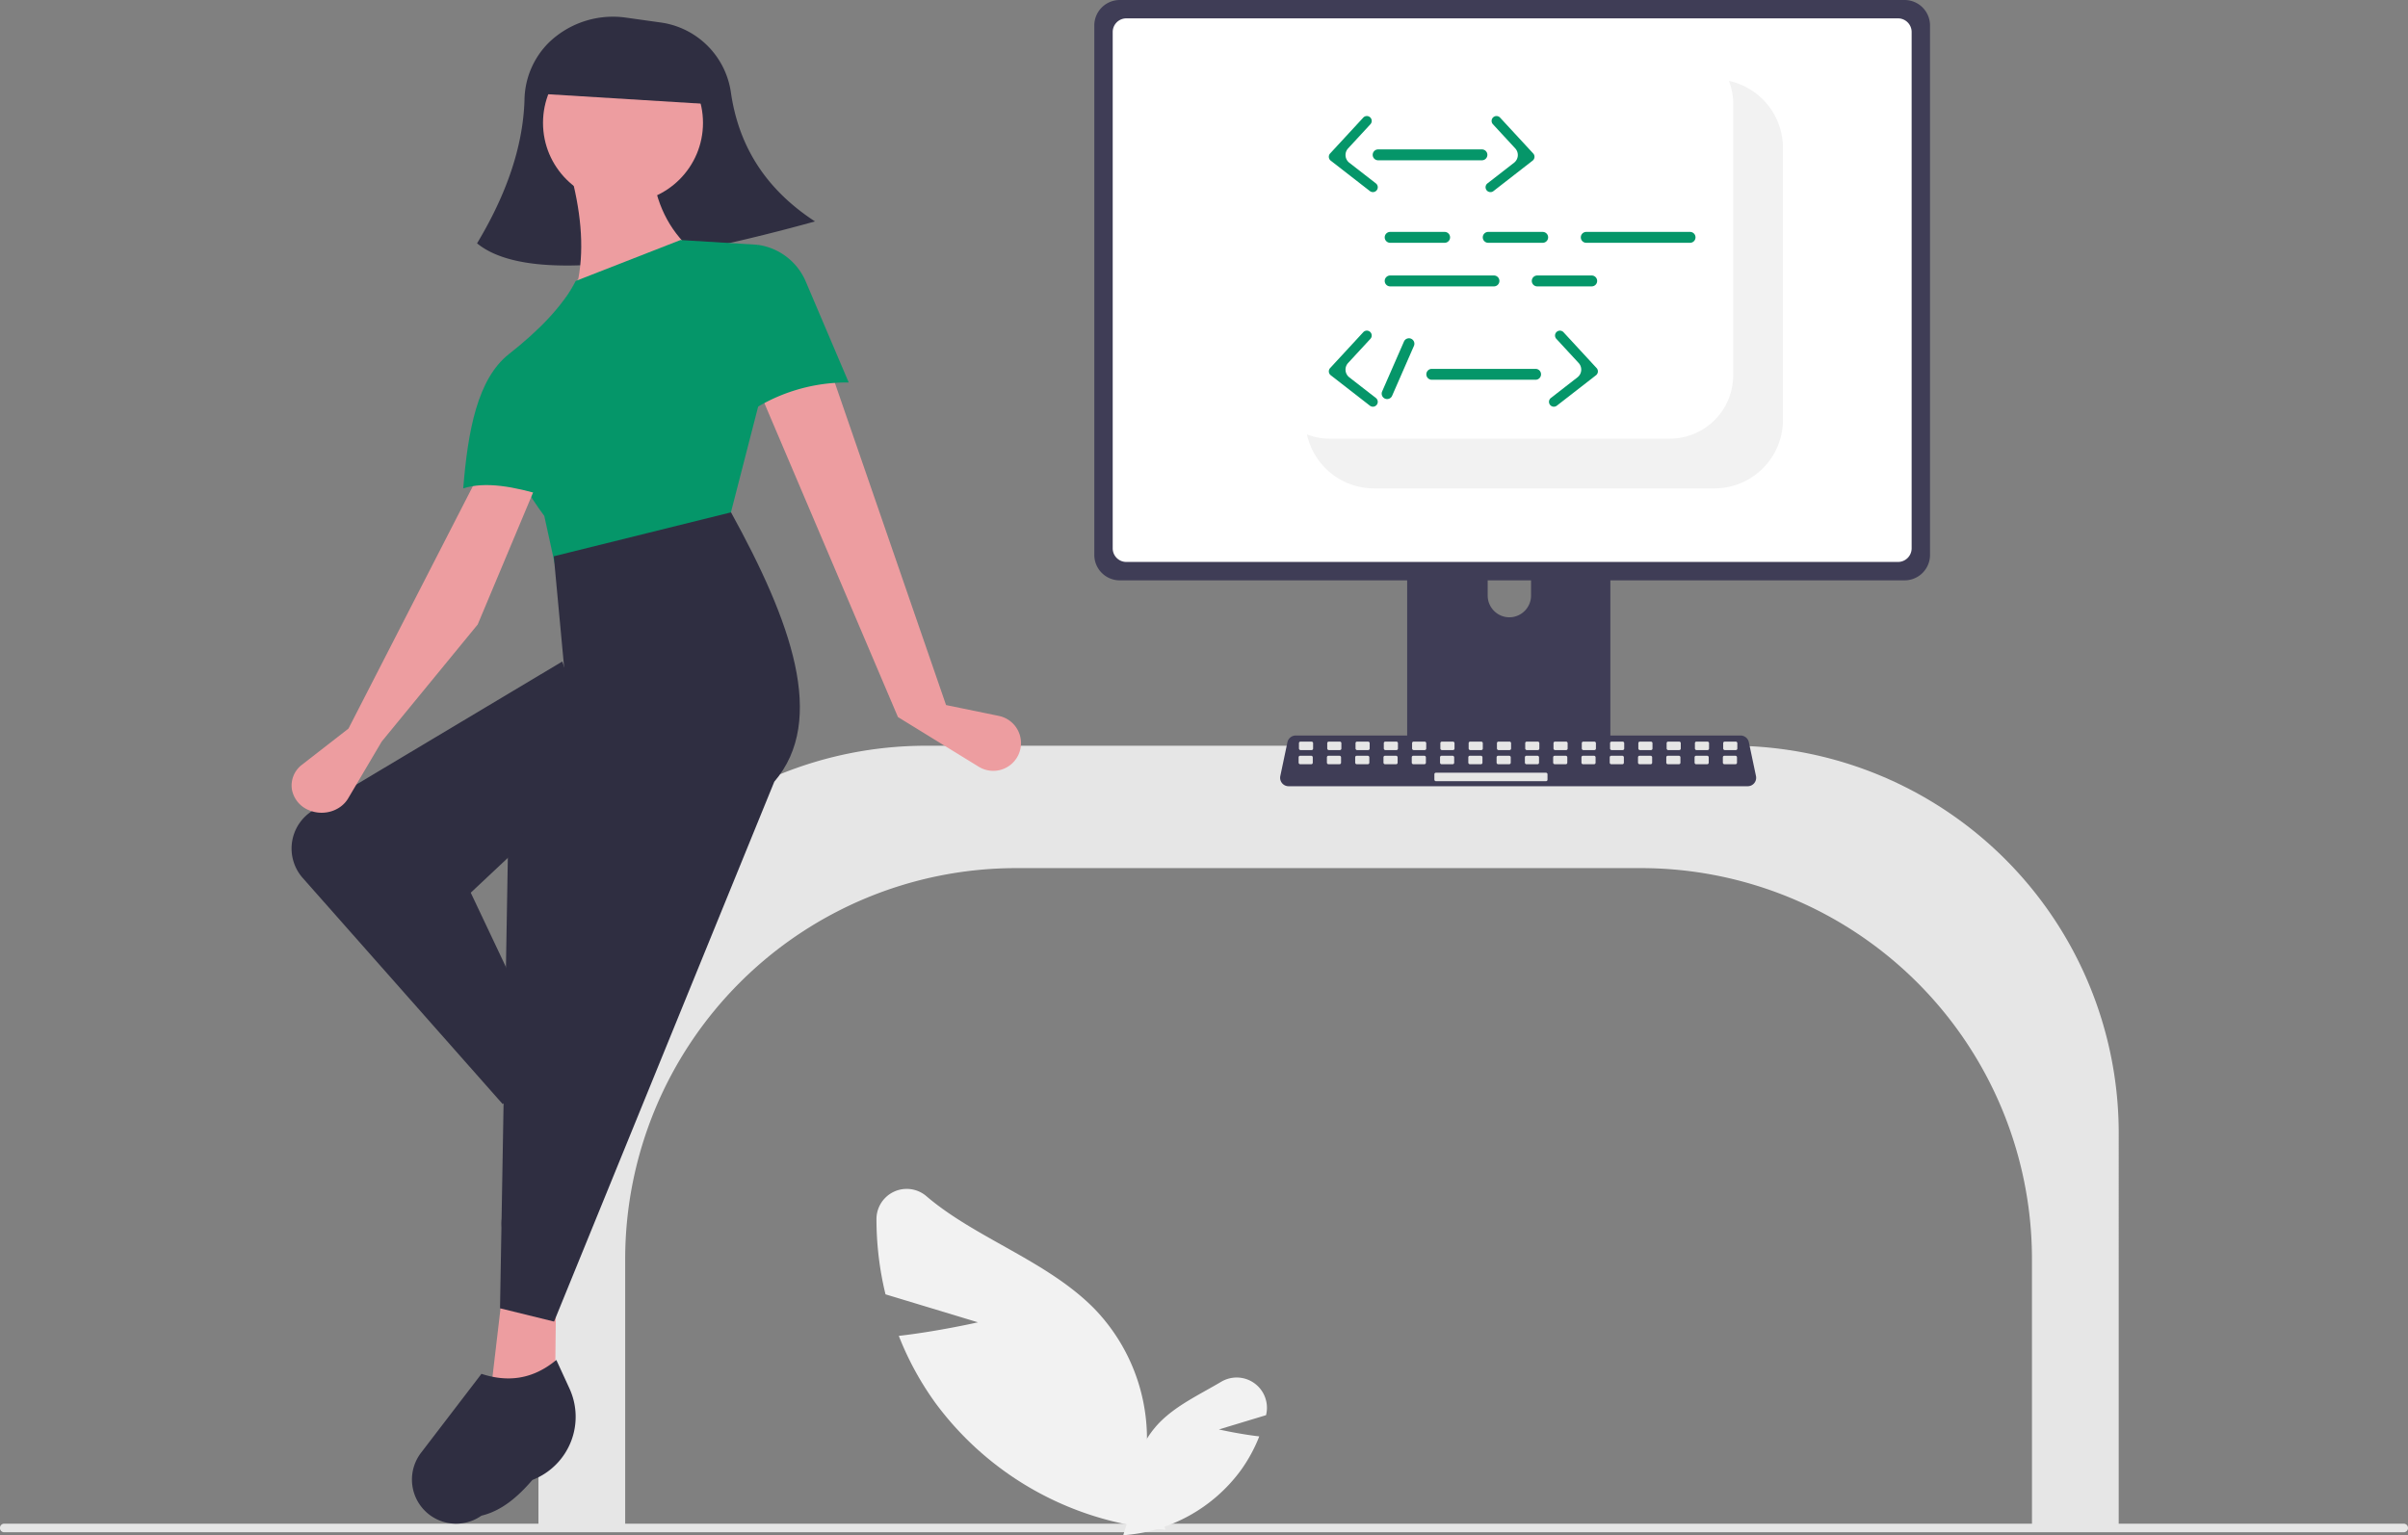 <svg artist="Katerina Limpitsouni" height="508.226" role="img" source="https://undraw.co/"
    viewBox="0 0 796.98 508.226" width="796.98" xmlns="http://www.w3.org/2000/svg">
    <rect x="0" y="0" width="796.98" height="508.226" fill="#808080" stroke="none"/>
    <g transform="translate(-650 -340.407)">
        <path
            d="M255.615,690.14a1.369,1.369,0,0,0,1.314,1.418h794.345a1.421,1.421,0,0,0,0-2.836H256.936a1.367,1.367,0,0,0-1.321,1.409Z"
            fill="#e6e6e6" transform="translate(394.385 156.094)" />
        <path
            d="M940.726,732.284h28.708V600.672A128.257,128.257,0,0,0,841.322,472.559h-266.8A128.258,128.258,0,0,0,446.41,600.672V732.284h28.708V642.37a129.45,129.45,0,0,1,129.3-129.3h207a129.45,129.45,0,0,1,129.3,129.3Z"
            fill="#e6e6e6" transform="translate(381.802 114.721)" />
        <path
            d="M573.9,639.863l-30.6-9.263a105.419,105.419,0,0,1-2.989-24.975,10.007,10.007,0,0,1,16.459-7.572c16.41,14.075,40.446,21.586,55.958,37.625a62.04,62.04,0,0,1,16.546,51.166l6.7,21.661a103.96,103.96,0,0,1-76.222-42.038A100.42,100.42,0,0,1,547.7,644.348C560.675,642.876,573.9,639.863,573.9,639.863Z"
            fill="#f2f2f2" transform="translate(399.776 138.289)" />
        <path
            d="M640.524,665.3l15.6-4.724q.03-.124.06-.249A10.018,10.018,0,0,0,641.317,649.5c-7.084,4.208-14.949,7.831-20.6,13.673a31.643,31.643,0,0,0-8.439,26.1l-3.416,11.048a53.023,53.023,0,0,0,38.876-21.441,51.22,51.22,0,0,0,6.15-11.281C647.272,666.841,640.524,665.3,640.524,665.3Z"
            fill="#f2f2f2" transform="translate(412.895 148.319)" />
        <path
            d="M751.746,391.091H690.978a3.242,3.242,0,0,0-3.237,3.246v96h67.251v-96a3.244,3.244,0,0,0-3.246-3.246Zm-30.18,54.544a7.209,7.209,0,0,1-7.176-7.176V427.387a7.176,7.176,0,0,1,14.352,0v11.072a7.209,7.209,0,0,1-7.176,7.176Z"
            fill="#3f3d56" transform="translate(427.992 99.128)" />
        <path
            d="M869.007,265.347H609.248a8.432,8.432,0,0,0-8.419,8.419V449.052a8.427,8.427,0,0,0,8.419,8.419H869.007a8.427,8.427,0,0,0,8.419-8.419V273.765a8.432,8.432,0,0,0-8.419-8.419Z"
            fill="#3f3d56" transform="translate(411.357 75.061)" />
        <path
            d="M865.861,270.451H610.44a4.512,4.512,0,0,0-4.5,4.512V445.9a4.51,4.51,0,0,0,4.5,4.5H865.861a4.51,4.51,0,0,0,4.5-4.5V274.962a4.512,4.512,0,0,0-4.5-4.512Z"
            fill="#fff" transform="translate(412.335 76.037)" />
        <path
            d="M687.565,471.812v9.262a1.814,1.814,0,0,0,1.811,1.811h64.047a1.82,1.82,0,0,0,1.811-1.811v-9.262Z"
            fill="#3f3d56" transform="translate(427.959 114.578)" />
        <path
            d="M807.207,486.508H655.245a2.8,2.8,0,0,1-2.735-3.371l2.358-11.2a2.808,2.808,0,0,1,2.735-2.219H804.849a2.808,2.808,0,0,1,2.735,2.219l2.358,11.2a2.8,2.8,0,0,1-2.735,3.371Z"
            fill="#3f3d56" transform="translate(421.237 114.177)" />
        <rect fill="#e6e6e6" height="2.808" rx="0.488" transform="translate(1079.919 585.911)"
            width="4.68" />
        <rect fill="#e6e6e6" height="2.808" rx="0.488" transform="translate(1089.281 585.911)"
            width="4.68" />
        <rect fill="#e6e6e6" height="2.808" rx="0.488" transform="translate(1098.641 585.911)"
            width="4.68" />
        <rect fill="#e6e6e6" height="2.808" rx="0.488" transform="translate(1108.001 585.911)"
            width="4.68" />
        <rect fill="#e6e6e6" height="2.808" rx="0.488" transform="translate(1117.362 585.911)"
            width="4.68" />
        <rect fill="#e6e6e6" height="2.808" rx="0.488" transform="translate(1126.722 585.911)"
            width="4.68" />
        <rect fill="#e6e6e6" height="2.808" rx="0.488" transform="translate(1136.083 585.911)"
            width="4.68" />
        <rect fill="#e6e6e6" height="2.808" rx="0.488" transform="translate(1145.444 585.911)"
            width="4.68" />
        <rect fill="#e6e6e6" height="2.808" rx="0.488" transform="translate(1154.804 585.911)"
            width="4.68" />
        <rect fill="#e6e6e6" height="2.808" rx="0.488" transform="translate(1164.164 585.911)"
            width="4.68" />
        <rect fill="#e6e6e6" height="2.808" rx="0.488" transform="translate(1173.526 585.911)"
            width="4.68" />
        <rect fill="#e6e6e6" height="2.808" rx="0.488" transform="translate(1182.886 585.911)"
            width="4.68" />
        <rect fill="#e6e6e6" height="2.808" rx="0.488" transform="translate(1192.246 585.911)"
            width="4.68" />
        <rect fill="#e6e6e6" height="2.808" rx="0.488" transform="translate(1201.607 585.911)"
            width="4.68" />
        <rect fill="#e6e6e6" height="2.808" rx="0.488" transform="translate(1210.967 585.911)"
            width="4.68" />
        <rect fill="#e6e6e6" height="2.808" rx="0.488" transform="translate(1220.328 585.911)"
            width="4.68" />
        <rect fill="#e6e6e6" height="2.808" rx="0.488" transform="translate(1079.81 590.593)"
            width="4.68" />
        <rect fill="#e6e6e6" height="2.808" rx="0.488" transform="translate(1089.17 590.593)"
            width="4.68" />
        <rect fill="#e6e6e6" height="2.808" rx="0.488" transform="translate(1098.53 590.593)"
            width="4.68" />
        <rect fill="#e6e6e6" height="2.808" rx="0.488" transform="translate(1107.892 590.593)"
            width="4.68" />
        <rect fill="#e6e6e6" height="2.808" rx="0.488" transform="translate(1117.252 590.593)"
            width="4.68" />
        <rect fill="#e6e6e6" height="2.808" rx="0.488" transform="translate(1126.612 590.593)"
            width="4.68" />
        <rect fill="#e6e6e6" height="2.808" rx="0.488" transform="translate(1135.972 590.593)"
            width="4.68" />
        <rect fill="#e6e6e6" height="2.808" rx="0.488" transform="translate(1145.333 590.593)"
            width="4.68" />
        <rect fill="#e6e6e6" height="2.808" rx="0.488" transform="translate(1154.694 590.593)"
            width="4.68" />
        <rect fill="#e6e6e6" height="2.808" rx="0.488" transform="translate(1164.054 590.593)"
            width="4.68" />
        <rect fill="#e6e6e6" height="2.808" rx="0.488" transform="translate(1173.415 590.593)"
            width="4.68" />
        <rect fill="#e6e6e6" height="2.808" rx="0.488" transform="translate(1182.775 590.593)"
            width="4.68" />
        <rect fill="#e6e6e6" height="2.808" rx="0.488" transform="translate(1192.135 590.593)"
            width="4.68" />
        <rect fill="#e6e6e6" height="2.808" rx="0.488" transform="translate(1201.497 590.593)"
            width="4.68" />
        <rect fill="#e6e6e6" height="2.808" rx="0.488" transform="translate(1210.857 590.593)"
            width="4.68" />
        <rect fill="#e6e6e6" height="2.808" rx="0.488" transform="translate(1220.217 590.593)"
            width="4.68" />
        <rect fill="#e6e6e6" height="2.808" rx="0.488" transform="translate(1124.74 596.208)"
            width="37.442" />
        <path
            d="M817.447,310.036v89.974a22.723,22.723,0,0,1-22.717,22.72H682.116a22.735,22.735,0,0,1-20.863-13.694,21.431,21.431,0,0,1-1.344-4.177,20.691,20.691,0,0,0,7.506,1.394H780.025a20.974,20.974,0,0,0,20.945-20.945V295.335a20.694,20.694,0,0,0-1.394-7.506,21.432,21.432,0,0,1,4.182,1.346,22.733,22.733,0,0,1,13.689,20.861Z"
            fill="#f2f2f2" transform="translate(422.665 79.364)" />
        <path d="M701.335,333.39H683.307a1.8,1.8,0,0,1,0-3.606h18.028a1.8,1.8,0,0,1,0,3.606Z"
            fill="#059669" transform="translate(426.798 87.394)" />
        <path d="M728.573,333.39H710.545a1.8,1.8,0,0,1,0-3.606h18.028a1.8,1.8,0,0,1,0,3.606Z"
            fill="#059669" transform="translate(432.012 87.394)" />
        <path d="M742.192,345.5H724.164a1.8,1.8,0,0,1,0-3.606h18.028a1.8,1.8,0,1,1,0,3.606Z"
            fill="#059669" transform="translate(434.618 89.711)" />
        <path d="M717.66,345.5H683.307a1.8,1.8,0,0,1,0-3.606H717.66a1.8,1.8,0,0,1,0,3.606Z"
            fill="#059669" transform="translate(426.798 89.711)" />
        <path d="M772.136,333.39H737.783a1.8,1.8,0,0,1,0-3.606h34.353a1.8,1.8,0,0,1,0,3.606Z"
            fill="#059669" transform="translate(437.225 87.394)" />
        <path d="M714.318,310.466H679.965a1.8,1.8,0,0,1,0-3.606h34.353a1.8,1.8,0,0,1,0,3.606Z"
            fill="#059669" transform="translate(426.159 83.006)" />
        <path
            d="M711.14,322.772a1.614,1.614,0,0,1-.992-2.889l8.8-6.838a3.233,3.233,0,0,0,.391-4.746L711.95,300.3a1.614,1.614,0,0,1,2.371-2.192l10.967,11.872a1.615,1.615,0,0,1-.195,2.37L712.13,322.433a1.61,1.61,0,0,1-.99.34Z"
            fill="#059669" transform="translate(432.161 81.233)" />
        <path
            d="M680.558,322.772a1.614,1.614,0,0,0,.992-2.889l-8.8-6.838a3.233,3.233,0,0,1-.391-4.746l7.385-8a1.614,1.614,0,1,0-2.371-2.192l-10.967,11.872a1.615,1.615,0,0,0,.195,2.37l12.964,10.077a1.611,1.611,0,0,0,.99.34Z"
            fill="#059669" transform="translate(423.827 81.233)" />
        <path d="M729.224,371.446H694.871a1.8,1.8,0,1,1,0-3.606h34.353a1.8,1.8,0,0,1,0,3.606Z"
            fill="#059669" transform="translate(429.012 94.678)" />
        <path
            d="M728.756,382.4a1.614,1.614,0,0,1-.992-2.889l8.8-6.838a3.233,3.233,0,0,0,.391-4.746l-7.385-7.995a1.614,1.614,0,0,1,2.371-2.191L742.9,369.61a1.615,1.615,0,0,1-.195,2.37l-12.964,10.077a1.609,1.609,0,0,1-.99.34Z"
            fill="#059669" transform="translate(435.533 92.645)" />
        <path
            d="M680.558,382.4a1.614,1.614,0,0,0,.992-2.889l-8.8-6.838a3.233,3.233,0,0,1-.391-4.746l7.385-8a1.614,1.614,0,0,0-2.371-2.191L666.409,369.61a1.615,1.615,0,0,0,.195,2.37l12.964,10.077a1.61,1.61,0,0,0,.99.34Z"
            fill="#059669" transform="translate(423.827 92.645)" />
        <path
            d="M680.813,376.94l7.221-16.519a1.8,1.8,0,0,1,3.3,1.444l-7.221,16.519a1.8,1.8,0,0,1-3.3-1.444Z"
            fill="#059669" transform="translate(426.637 93.051)" />
        <g transform="translate(746.501 345.941)">
            <path
                d="M320.61,313.353c-44.966,12.4-94.206,21.729-111.849,7.251,9.66-16.082,15.232-31.932,15.7-47.5a27.308,27.308,0,0,1,8.037-18.943,30.568,30.568,0,0,1,25.5-8.285l11.67,1.638q.589.083,1.172.188a27.291,27.291,0,0,1,21.943,23C295.243,287.58,303.51,302.189,320.61,313.353Z"
                fill="#2f2e41" transform="translate(-147.369 -245.583)" />
            <path
                d="M344.953,449.478l17.481,3.6a9.182,9.182,0,0,1,6.577,12.627h0A9.182,9.182,0,0,1,355.77,469.9L329.03,453.45,283.611,346.679l23.525-6.8Z"
                fill="#ed9da0" transform="translate(-128.337 -221.608)" />
            <path d="M79.583,395.551,66.347,399.4,56.328,378.708,66.516,373.4Z"
                fill="#a0616a" transform="translate(12.504 -27.577)" />
            <path d="M77.506,468.271l-20.947-4.3,3.279-27.9,18.027.86Z"
                fill="#ed9da0" transform="translate(9.657 -11.334)" />
            <path
                d="M246.869,550.943l-17.2,11.32-66.156-74.83A14.745,14.745,0,0,1,167,465.009l82.413-49.244,12.623,36.261L219.119,492.3Z"
                fill="#2f2e41" transform="translate(-159.814 -202.312)" />
            <path
                d="M247.263,561.523l-.13.168c-1.1,6.437-3.03,12.308-7.342,16.558a12.83,12.83,0,0,1-15.582,7.037h0a12.83,12.83,0,0,1-8.9-13.664l3.214-28.729c7.71-1.772,13.591-6.157,16.567-14.688l7.493,5.1a19.7,19.7,0,0,1,4.676,28.213Z"
                fill="#2f2e41" transform="translate(-145.723 -173.722)" />
            <path
                d="M274.67,312.7l-41.737,34.566-3.251-14.228,7.285-11.1c2.022-10.9.716-22.91-2.758-35.654l27.23.025C262.616,296.6,266.626,305.588,274.67,312.7Z"
                fill="#ed9da0" transform="translate(-142.049 -235.235)" />
            <circle cx="26.475" cy="26.475" fill="#ed9da0" r="26.475"
                transform="translate(83.22 8.668)" />
            <path
                d="M289.605,398.733,233.26,415.9l-4.384-20.04c-10.559-14.178-15.149-27.118-8.241-37.676l-3.476-15.893c9.972-7.852,17.814-15.885,22.12-24.22l34.667-13.546,25.485,1.568,7.526,25.219Z"
                fill="#059669" transform="translate(-145.233 -230.597)" />
            <path
                d="M313.654,351.366a58.049,58.049,0,0,0-33.643,10.308l3.44-55.9h0a20.289,20.289,0,0,1,15.984,12.168Z"
                fill="#059669" transform="translate(-129.252 -230.279)" />
            <path
                d="M232.706,644.288l-17.884-4.4,2.632-151.958,24.014-26.3-5.376-33.339-3.478-37.348,58.66-14.545c19.827,36,31.811,68.733,14.318,89.178Z"
                fill="#2f2e41" transform="translate(-145.828 -212.322)" />
            <path
                d="M231.674,636.688l-.225.088C226.6,642.407,221.27,647,214.57,648.614a14.6,14.6,0,0,1-19.326-2.283h0a14.6,14.6,0,0,1-.656-18.547l20-26.13c8.559,2.8,16.867,1.973,24.777-4.6l4.312,9.376a22.421,22.421,0,0,1-12,30.258Z"
                fill="#2f2e41" transform="translate(-151.737 -152.385)" />
            <path
                d="M177.2,450.372,161.848,462.31a8.623,8.623,0,0,0-3.383,8.154,9.2,9.2,0,0,0,5.763,6.966h0c4.775,1.957,10.4.222,12.878-3.972l11.1-18.806,31.763-38.74,19.148-45.643L219.972,367Z"
                fill="#ed9da0" transform="translate(-158.365 -214.711)" />
            <path
                d="M232.188,381.58c-10.168-3.069-19.692-4.877-27.079-2.491,1.548-19.161,4.74-36.277,15.114-44.457l14.747,1.733Z"
                fill="#059669" transform="translate(-148.297 -222.941)" />
            <path d="M282.314,273.574,225.69,270.09l.7-11.325q29.649-19.992,56.624,3.484Z"
                fill="#2f2e41" transform="translate(-143.064 -244.57)" />
        </g>
    </g>
</svg>